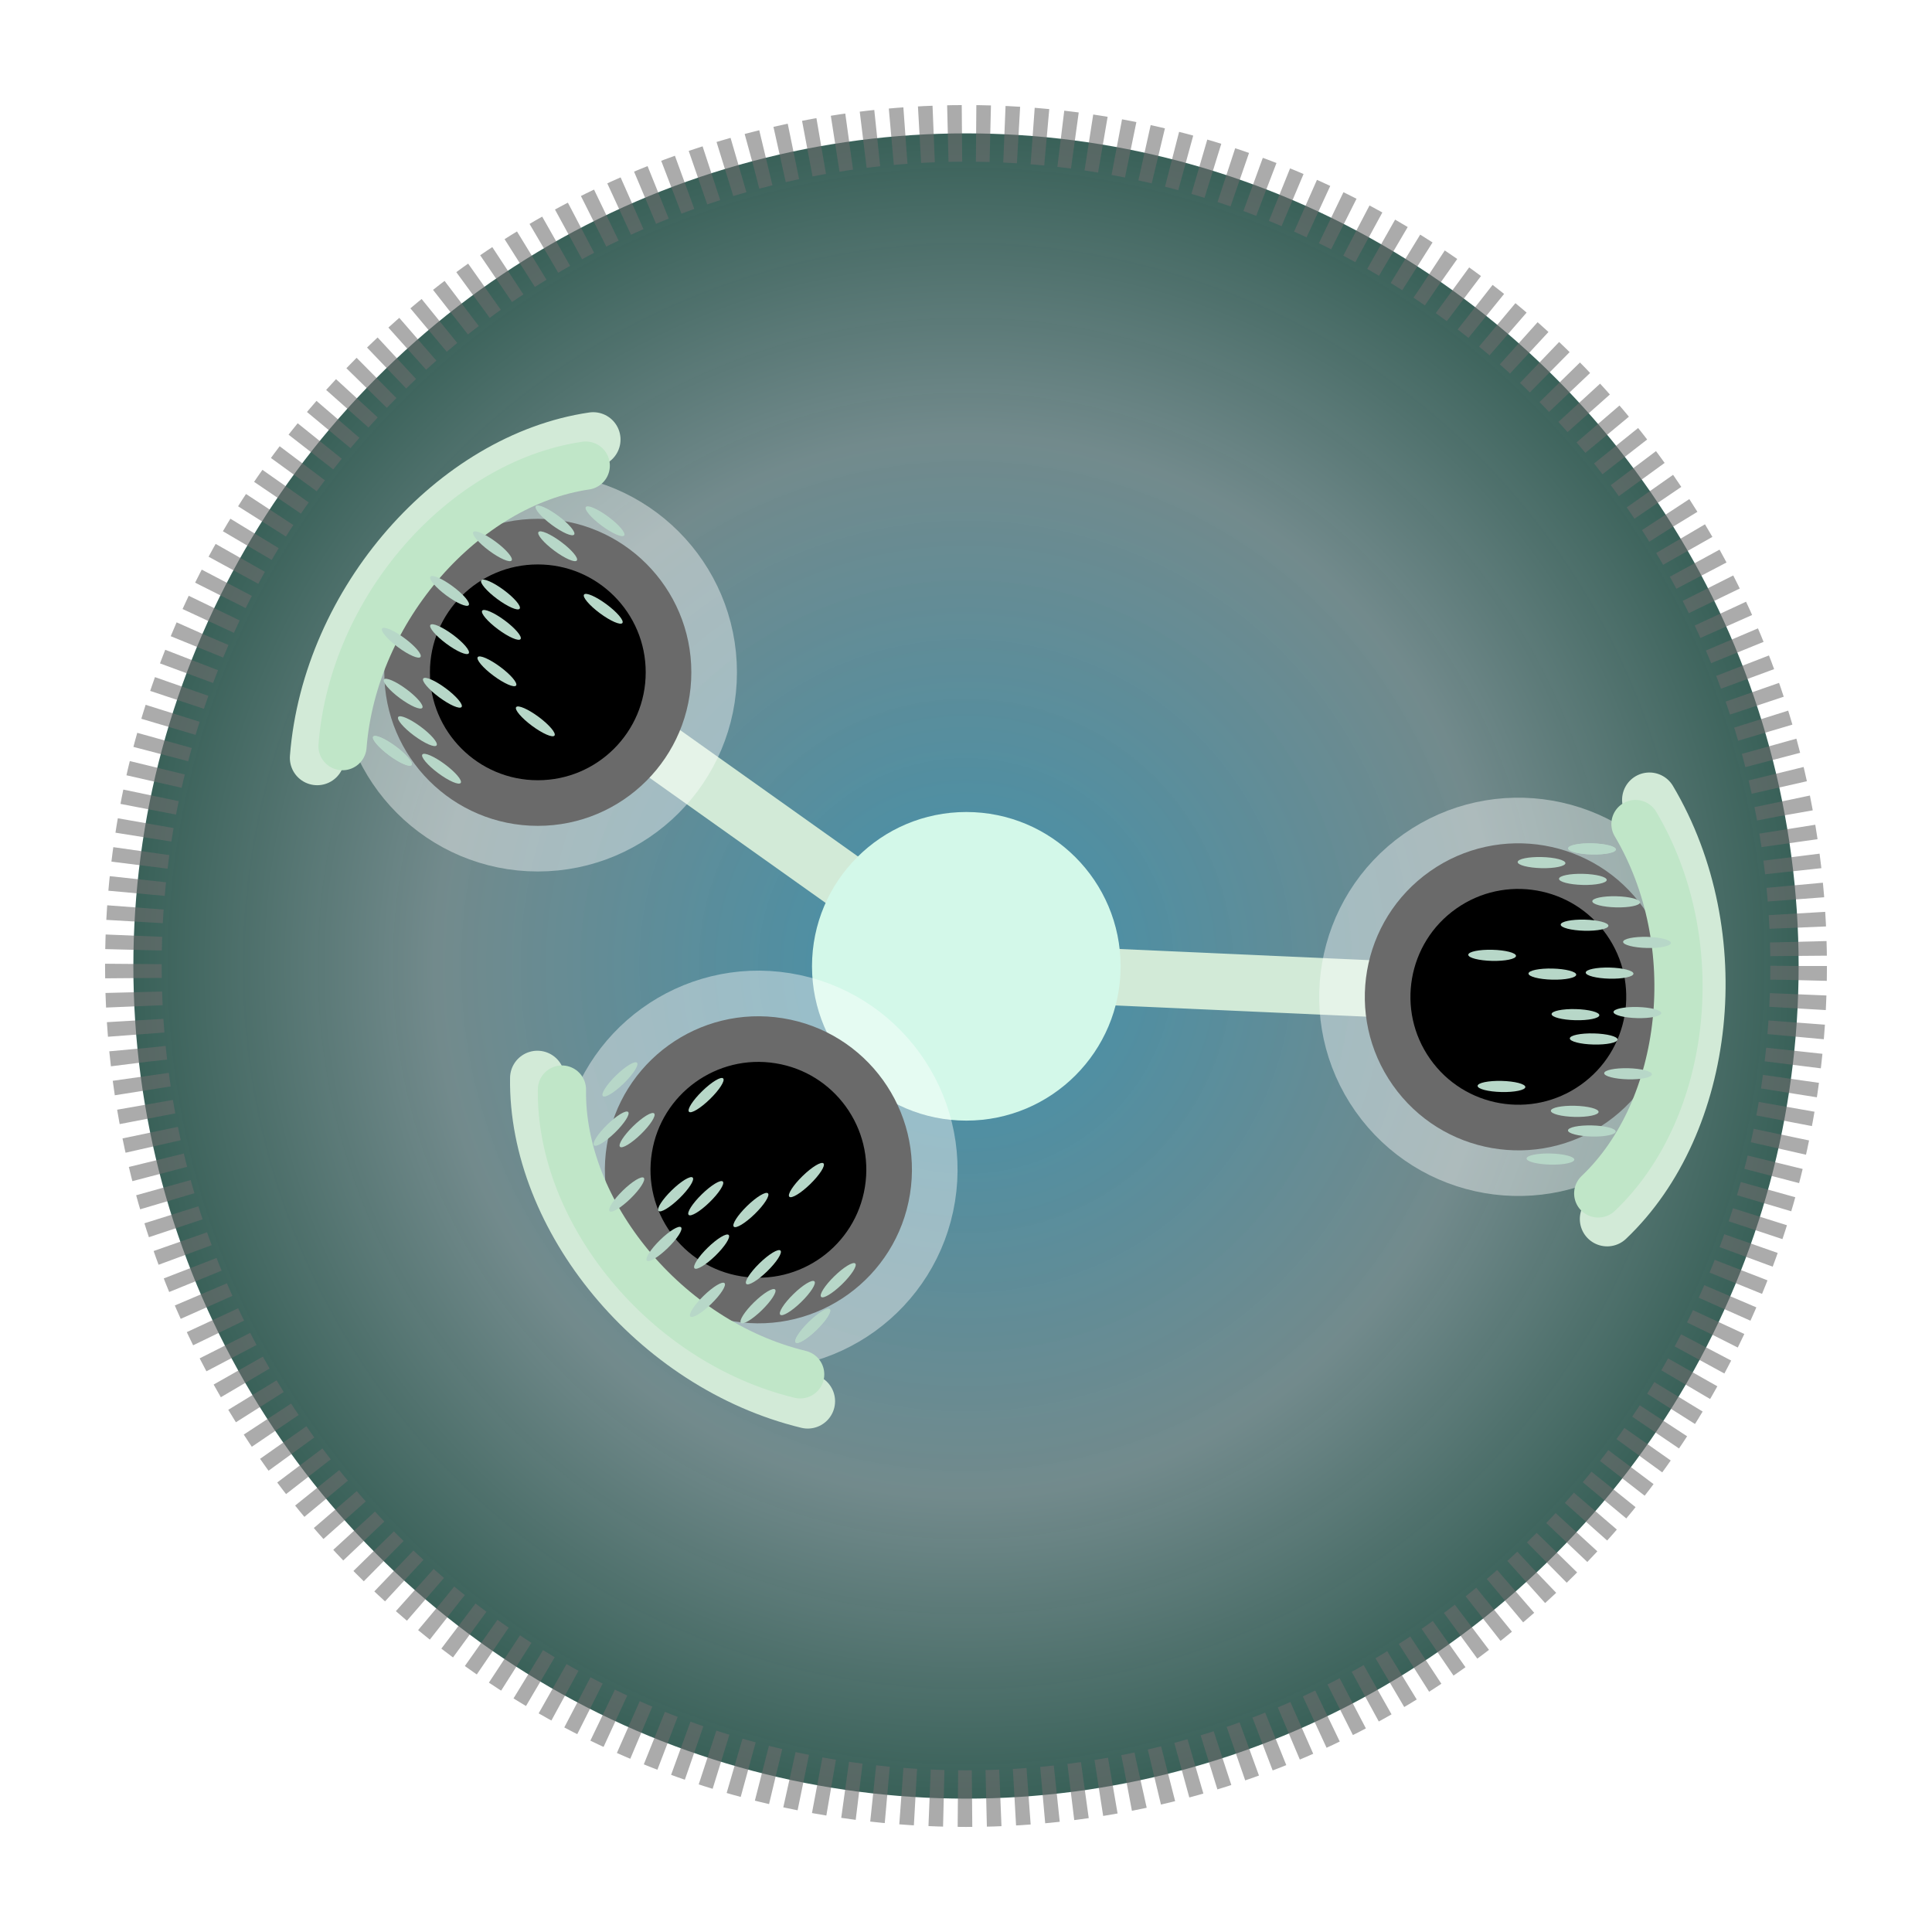 <?xml version="1.0" encoding="UTF-8" standalone="no"?>
<!-- Created with Inkscape (http://www.inkscape.org/) -->

<svg
   xmlns:dc="http://purl.org/dc/elements/1.1/"
   xmlns:cc="http://creativecommons.org/ns#"
   xmlns:rdf="http://www.w3.org/1999/02/22-rdf-syntax-ns#"
   xmlns:svg="http://www.w3.org/2000/svg"
   xmlns="http://www.w3.org/2000/svg"
   xmlns:xlink="http://www.w3.org/1999/xlink"
   xmlns:sodipodi="http://sodipodi.sourceforge.net/DTD/sodipodi-0.dtd"
   xmlns:inkscape="http://www.inkscape.org/namespaces/inkscape"
   width="273.067"
   height="273.067"
   id="svg2"
   version="1.1"
   inkscape:version="0.92.1 r15371"
   sodipodi:docname="actions.svg"
   inkscape:export-filename="/home/michael/workspace/perso/spacetac/out/assets/images/equipment/damageprotector.png"
   inkscape:export-xdpi="90"
   inkscape:export-ydpi="90"
   viewBox="0 0 256 256">
  <defs
     id="defs4">
    <linearGradient
       inkscape:collect="always"
       id="linearGradient4953">
      <stop
         style="stop-color:#4191ac;stop-opacity:1"
         offset="0"
         id="stop4949" />
      <stop
         id="stop4973"
         offset="0.634"
         style="stop-color:#6d8688;stop-opacity:0.965" />
      <stop
         style="stop-color:#2e584f;stop-opacity:0.949"
         offset="1"
         id="stop4951" />
    </linearGradient>
    <linearGradient
       inkscape:collect="always"
       id="linearGradient4958">
      <stop
         style="stop-color:#9ebace;stop-opacity:1;"
         offset="0"
         id="stop4954" />
      <stop
         style="stop-color:#2d3e4a;stop-opacity:1"
         offset="1"
         id="stop4956" />
    </linearGradient>
    <linearGradient
       inkscape:collect="always"
       id="linearGradient4679">
      <stop
         style="stop-color:#000000;stop-opacity:1"
         offset="0"
         id="stop4675" />
      <stop
         id="stop4683"
         offset="0.863"
         style="stop-color:#787878;stop-opacity:1" />
      <stop
         style="stop-color:#f0f0f0;stop-opacity:1"
         offset="1"
         id="stop4677" />
    </linearGradient>
    <linearGradient
       inkscape:collect="always"
       id="linearGradient4669">
      <stop
         style="stop-color:#fff000;stop-opacity:1;"
         offset="0"
         id="stop4665" />
      <stop
         style="stop-color:#989345;stop-opacity:1"
         offset="1"
         id="stop4667" />
    </linearGradient>
    <linearGradient
       inkscape:collect="always"
       id="linearGradient4661">
      <stop
         style="stop-color:#000000;stop-opacity:1"
         offset="0"
         id="stop4657" />
      <stop
         style="stop-color:#616161;stop-opacity:1"
         offset="1"
         id="stop4659" />
    </linearGradient>
    <linearGradient
       inkscape:collect="always"
       id="linearGradient4653">
      <stop
         style="stop-color:#fff7a1;stop-opacity:1"
         offset="0"
         id="stop4649" />
      <stop
         style="stop-color:#c37000;stop-opacity:1"
         offset="1"
         id="stop4651" />
    </linearGradient>
    <linearGradient
       inkscape:collect="always"
       id="linearGradient4808">
      <stop
         style="stop-color:#b1b1b1;stop-opacity:1;"
         offset="0"
         id="stop4804" />
      <stop
         style="stop-color:#b1b1b1;stop-opacity:0;"
         offset="1"
         id="stop4806" />
    </linearGradient>
    <linearGradient
       inkscape:collect="always"
       id="linearGradient4800">
      <stop
         style="stop-color:#4f4806;stop-opacity:1"
         offset="0"
         id="stop4796" />
      <stop
         style="stop-color:#b4ac3b;stop-opacity:1"
         offset="1"
         id="stop4798" />
    </linearGradient>
    <linearGradient
       inkscape:collect="always"
       id="linearGradient4790">
      <stop
         style="stop-color:#c1c1ec;stop-opacity:1"
         offset="0"
         id="stop4786" />
      <stop
         id="stop4794"
         offset="0.494"
         style="stop-color:#8b8ba5;stop-opacity:1" />
      <stop
         style="stop-color:#444449;stop-opacity:1"
         offset="1"
         id="stop4788" />
    </linearGradient>
    <inkscape:perspective
       sodipodi:type="inkscape:persp3d"
       inkscape:vp_x="-266.51782 : 269.19641 : 1"
       inkscape:vp_y="0 : 2718.1633 : 0"
       inkscape:vp_z="363.61606 : 287.94641 : 1"
       inkscape:persp3d-origin="-8.642431 : 187.84882 : 1"
       id="perspective4726" />
    <inkscape:perspective
       sodipodi:type="inkscape:persp3d"
       inkscape:vp_x="-266.51782 : 269.19641 : 1"
       inkscape:vp_y="0 : 2548.278 : 0"
       inkscape:vp_z="363.61606 : 287.94641 : 1"
       inkscape:persp3d-origin="36.156924 : 172.65542 : 1"
       id="perspective4680" />
    <linearGradient
       inkscape:collect="always"
       id="linearGradient10708">
      <stop
         style="stop-color:#ffffff;stop-opacity:1"
         offset="0"
         id="stop10710" />
      <stop
         id="stop10716"
         offset="0.419"
         style="stop-color:#e6cece;stop-opacity:0.923" />
      <stop
         style="stop-color:#d3aaaa;stop-opacity:0.713"
         offset="0.634"
         id="stop10718" />
      <stop
         style="stop-color:#b56f6f;stop-opacity:0"
         offset="1"
         id="stop10712" />
    </linearGradient>
    <linearGradient
       inkscape:collect="always"
       id="linearGradient10700">
      <stop
         style="stop-color:#9a9a9a;stop-opacity:0"
         offset="0"
         id="stop10702" />
      <stop
         id="stop10828"
         offset="0.627"
         style="stop-color:#d9d9d9;stop-opacity:0.134" />
      <stop
         style="stop-color:#ffffff;stop-opacity:0.543"
         offset="1"
         id="stop10704" />
    </linearGradient>
    <pattern
       inkscape:collect="always"
       xlink:href="#pattern10688"
       id="pattern10694"
       patternTransform="matrix(7.079,0,0,7.294,-231.848,-27.961)" />
    <pattern
       inkscape:collect="always"
       xlink:href="#Strips1_1white"
       id="pattern10688"
       patternTransform="matrix(10,0,0,10,2,0)" />
    <pattern
       inkscape:isstock="true"
       inkscape:stockid="Stripes 1:1 white"
       id="Strips1_1white"
       patternTransform="translate(0,0) scale(10,10)"
       height="1"
       width="2"
       patternUnits="userSpaceOnUse"
       inkscape:collect="always">
      <rect
         id="rect8251"
         height="2"
         width="1"
         y="-0.5"
         x="0"
         style="fill:white;stroke:none" />
    </pattern>
    <linearGradient
       inkscape:collect="always"
       id="linearGradient10525">
      <stop
         style="stop-color:#ff0000;stop-opacity:0"
         offset="0"
         id="stop10527" />
      <stop
         style="stop-color:#f86222;stop-opacity:1"
         offset="1"
         id="stop10529" />
    </linearGradient>
    <linearGradient
       inkscape:collect="always"
       id="linearGradient10423">
      <stop
         style="stop-color:#887119;stop-opacity:1"
         offset="0"
         id="stop10425" />
      <stop
         id="stop10431"
         offset="0.428"
         style="stop-color:#83a02b;stop-opacity:0.569" />
      <stop
         style="stop-color:#489843;stop-opacity:0;"
         offset="1"
         id="stop10427" />
    </linearGradient>
    <linearGradient
       inkscape:collect="always"
       id="linearGradient5844">
      <stop
         style="stop-color:#bcbcbc;stop-opacity:1;"
         offset="0"
         id="stop5846" />
      <stop
         id="stop6528"
         offset="0.262"
         style="stop-color:#d4d4d4;stop-opacity:1" />
      <stop
         style="stop-color:#595959;stop-opacity:1;"
         offset="0.675"
         id="stop6530" />
      <stop
         style="stop-color:#2a2a2a;stop-opacity:1"
         offset="1"
         id="stop5848" />
    </linearGradient>
    <linearGradient
       inkscape:collect="always"
       id="linearGradient5468">
      <stop
         style="stop-color:#fbe854;stop-opacity:1"
         offset="0"
         id="stop5470" />
      <stop
         id="stop5472"
         offset="0.117"
         style="stop-color:#b98850;stop-opacity:1" />
      <stop
         style="stop-color:#6d6d6d;stop-opacity:0;"
         offset="1"
         id="stop5474" />
    </linearGradient>
    <clipPath
       clipPathUnits="userSpaceOnUse"
       id="clipPath3925">
      <path
         style="fill:#40686f;fill-opacity:0.375;stroke:#68a3ad;stroke-width:0.5;stroke-linecap:round;stroke-linejoin:miter;stroke-miterlimit:4;stroke-dasharray:none;stroke-dashoffset:0;stroke-opacity:1"
         d="m 343.374,232.575 v 280 h 280 v -280 z m 240.656,13.344 10.625,10.594 -106.094,106.062 105.5,105.5 -10.594,10.594 -105.5,-105.469 -98.406,98.406 -10.625,-10.594 98.438,-98.438 -99,-99 10.594,-10.594 99,99 z"
         id="path3927"
         inkscape:connector-curvature="0" />
    </clipPath>
    <linearGradient
       inkscape:collect="always"
       xlink:href="#linearGradient5844"
       id="linearGradient6538"
       x1="93.536"
       y1="107.166"
       x2="93.536"
       y2="148.708"
       gradientUnits="userSpaceOnUse"
       gradientTransform="matrix(1.448,0,0,1.448,-81.75,-57.297)" />
    <linearGradient
       inkscape:collect="always"
       xlink:href="#linearGradient10423"
       id="linearGradient10429"
       x1="87.631"
       y1="128"
       x2="239.406"
       y2="128"
       gradientUnits="userSpaceOnUse" />
    <filter
       inkscape:collect="always"
       style="color-interpolation-filters:sRGB"
       id="filter10513"
       x="-0.172"
       width="1.345"
       y="-0.503"
       height="2.006">
      <feGaussianBlur
         inkscape:collect="always"
         stdDeviation="10.903"
         id="feGaussianBlur10515" />
    </filter>
    <linearGradient
       inkscape:collect="always"
       xlink:href="#linearGradient10525"
       id="linearGradient10531"
       x1="48.487"
       y1="128.089"
       x2="64.65"
       y2="128.089"
       gradientUnits="userSpaceOnUse"
       gradientTransform="translate(2.02,-0.505)" />
    <filter
       inkscape:collect="always"
       style="color-interpolation-filters:sRGB"
       id="filter10557"
       x="-0.375"
       width="1.749"
       y="-0.099"
       height="1.199">
      <feGaussianBlur
         inkscape:collect="always"
         stdDeviation="2.523"
         id="feGaussianBlur10559" />
    </filter>
    <linearGradient
       inkscape:collect="always"
       xlink:href="#linearGradient5468"
       id="linearGradient10608"
       gradientUnits="userSpaceOnUse"
       gradientTransform="translate(-10)"
       x1="169.076"
       y1="113.247"
       x2="108.238"
       y2="113.184" />
    <linearGradient
       inkscape:collect="always"
       xlink:href="#linearGradient5844"
       id="linearGradient10610"
       gradientUnits="userSpaceOnUse"
       gradientTransform="matrix(1.448,0,0,1.448,-81.75,-57.297)"
       x1="37.206"
       y1="110.426"
       x2="37.206"
       y2="116.762" />
    <mask
       maskUnits="userSpaceOnUse"
       id="mask4579">
      <g
         id="g4581"
         transform="translate(-31.786,-23.929)">
        <circle
           r="53.033"
           cy="-141.638"
           cx="132.835"
           id="circle4583"
           style="opacity:1;fill:none;fill-opacity:1;fill-rule:evenodd;stroke:#ffffff;stroke-width:4.3;stroke-linecap:butt;stroke-linejoin:miter;stroke-miterlimit:4;stroke-dasharray:none;stroke-opacity:1" />
        <path
           sodipodi:nodetypes="cccccccc"
           inkscape:connector-curvature="0"
           id="path4585"
           d="m 112.857,-206.209 h 55.357 l -19.286,50.714 h 38.929 l -73.929,92.857 21.429,-69.286 H 98.929 Z"
           style="fill:#ffffff;fill-opacity:1;fill-rule:evenodd;stroke:#000000;stroke-width:3.6;stroke-linecap:butt;stroke-linejoin:miter;stroke-miterlimit:4;stroke-dasharray:none;stroke-opacity:1" />
      </g>
    </mask>
    <mask
       maskUnits="userSpaceOnUse"
       id="mask10690">
      <rect
         style="opacity:1;fill:url(#pattern10694);fill-opacity:1;fill-rule:evenodd;stroke:none;stroke-width:10.4;stroke-linecap:round;stroke-linejoin:round;stroke-miterlimit:4;stroke-dasharray:none;stroke-opacity:0"
         id="rect10692"
         width="163.834"
         height="168.812"
         x="-227.398"
         y="-205.735"
         transform="rotate(90)" />
    </mask>
    <filter
       inkscape:collect="always"
       style="color-interpolation-filters:sRGB"
       id="filter10824"
       x="-0.022"
       width="1.044"
       y="-0.491"
       height="1.982">
      <feGaussianBlur
         inkscape:collect="always"
         stdDeviation="2.332"
         id="feGaussianBlur10826" />
    </filter>
    <linearGradient
       inkscape:collect="always"
       xlink:href="#linearGradient10700"
       id="linearGradient10832"
       gradientUnits="userSpaceOnUse"
       gradientTransform="matrix(1.52,0,0,1.52,-139.537,-62.542)"
       x1="16.429"
       y1="128"
       x2="184.286"
       y2="128" />
    <radialGradient
       inkscape:collect="always"
       xlink:href="#linearGradient10708"
       id="radialGradient10836"
       gradientUnits="userSpaceOnUse"
       gradientTransform="matrix(1.94,0,0,1.94,-217.141,-116.339)"
       cx="184.643"
       cy="128"
       fx="184.643"
       fy="128"
       r="24.643" />
    <filter
       inkscape:collect="always"
       style="color-interpolation-filters:sRGB"
       id="filter4769"
       x="-0.044"
       width="1.089"
       y="-0.044"
       height="1.089">
      <feGaussianBlur
         inkscape:collect="always"
         stdDeviation="4.038"
         id="feGaussianBlur4771" />
    </filter>
    <linearGradient
       inkscape:collect="always"
       xlink:href="#linearGradient4790"
       id="linearGradient4792"
       x1="90.5"
       y1="123.411"
       x2="165.5"
       y2="123.411"
       gradientUnits="userSpaceOnUse" />
    <linearGradient
       inkscape:collect="always"
       xlink:href="#linearGradient4800"
       id="linearGradient4802"
       x1="59.563"
       y1="131.279"
       x2="117.085"
       y2="131.279"
       gradientUnits="userSpaceOnUse" />
    <linearGradient
       inkscape:collect="always"
       xlink:href="#linearGradient4808"
       id="linearGradient4810"
       x1="134.696"
       y1="27.92"
       x2="134.696"
       y2="34.198"
       gradientUnits="userSpaceOnUse" />
    <filter
       inkscape:collect="always"
       style="color-interpolation-filters:sRGB"
       id="filter5032"
       x="-0.053"
       width="1.106"
       y="-0.68"
       height="2.36">
      <feGaussianBlur
         inkscape:collect="always"
         stdDeviation="4.646"
         id="feGaussianBlur5034" />
    </filter>
    <filter
       inkscape:collect="always"
       style="color-interpolation-filters:sRGB"
       id="filter4787"
       x="-0.031"
       width="1.062"
       y="-0.031"
       height="1.062">
      <feGaussianBlur
         inkscape:collect="always"
         stdDeviation="2.41"
         id="feGaussianBlur4789" />
    </filter>
    <filter
       inkscape:collect="always"
       style="color-interpolation-filters:sRGB"
       id="filter4729"
       x="-0.049"
       width="1.097"
       y="-0.109"
       height="1.218">
      <feGaussianBlur
         inkscape:collect="always"
         stdDeviation="2.399"
         id="feGaussianBlur4731" />
    </filter>
    <radialGradient
       inkscape:collect="always"
       xlink:href="#linearGradient4679"
       id="radialGradient4755"
       gradientUnits="userSpaceOnUse"
       gradientTransform="matrix(0.298,0,0,0.298,89.834,89.834)"
       cx="128"
       cy="128"
       fx="128"
       fy="128"
       r="125.259" />
    <radialGradient
       inkscape:collect="always"
       xlink:href="#linearGradient4669"
       id="radialGradient4757"
       gradientUnits="userSpaceOnUse"
       gradientTransform="matrix(0.284,0,0,0.284,91.696,91.696)"
       cx="128"
       cy="128"
       fx="128"
       fy="128"
       r="101.152" />
    <radialGradient
       inkscape:collect="always"
       xlink:href="#linearGradient4661"
       id="radialGradient4759"
       gradientUnits="userSpaceOnUse"
       gradientTransform="matrix(0.284,0,0,0.284,91.696,91.696)"
       cx="128"
       cy="128"
       fx="128"
       fy="128"
       r="42.321" />
    <radialGradient
       inkscape:collect="always"
       xlink:href="#linearGradient4653"
       id="radialGradient4761"
       gradientUnits="userSpaceOnUse"
       gradientTransform="matrix(0.284,0,0,0.284,91.696,91.696)"
       cx="128"
       cy="128"
       fx="128"
       fy="128"
       r="28.161" />
    <filter
       inkscape:collect="always"
       style="color-interpolation-filters:sRGB"
       id="filter4769-3"
       x="-0.044"
       width="1.089"
       y="-0.044"
       height="1.089">
      <feGaussianBlur
         inkscape:collect="always"
         stdDeviation="4.038"
         id="feGaussianBlur4771-6" />
    </filter>
    <filter
       inkscape:collect="always"
       style="color-interpolation-filters:sRGB"
       id="filter4950"
       x="-0.11"
       width="1.219"
       y="-0.372"
       height="1.744">
      <feGaussianBlur
         inkscape:collect="always"
         stdDeviation="11.884"
         id="feGaussianBlur4952" />
    </filter>
    <linearGradient
       inkscape:collect="always"
       xlink:href="#linearGradient4958"
       id="linearGradient4974"
       gradientUnits="userSpaceOnUse"
       x1="20.205"
       y1="108.475"
       x2="279.886"
       y2="110.073" />
    <radialGradient
       inkscape:collect="always"
       xlink:href="#linearGradient4953"
       id="radialGradient4955"
       cx="128"
       cy="128"
       fx="128"
       fy="128"
       r="110.796"
       gradientUnits="userSpaceOnUse" />
    <filter
       inkscape:collect="always"
       style="color-interpolation-filters:sRGB"
       id="filter5465"
       x="-0.217"
       width="1.434"
       y="-0.217"
       height="1.434">
      <feGaussianBlur
         inkscape:collect="always"
         stdDeviation="1.63"
         id="feGaussianBlur5467" />
    </filter>
    <filter
       inkscape:collect="always"
       style="color-interpolation-filters:sRGB"
       id="filter5535"
       x="-0.445"
       width="1.89"
       y="-0.445"
       height="1.89">
      <feGaussianBlur
         inkscape:collect="always"
         stdDeviation="0.527"
         id="feGaussianBlur5537" />
    </filter>
  </defs>
  <sodipodi:namedview
     id="base"
     pagecolor="#232323"
     bordercolor="#666666"
     borderopacity="1.0"
     inkscape:pageopacity="0"
     inkscape:pageshadow="2"
     inkscape:zoom="2.8"
     inkscape:cx="138.46109"
     inkscape:cy="124.35486"
     inkscape:document-units="px"
     inkscape:current-layer="layer11"
     showgrid="false"
     inkscape:window-width="1920"
     inkscape:window-height="1030"
     inkscape:window-x="0"
     inkscape:window-y="25"
     inkscape:window-maximized="1"
     inkscape:snap-global="false"
     inkscape:snap-bbox="false"
     inkscape:snap-nodes="true"
     inkscape:snap-bbox-midpoints="false"
     units="px"
     inkscape:snap-object-midpoints="true"
     showguides="false">
    <inkscape:grid
       type="xygrid"
       id="grid3004"
       originx="0"
       originy="0"
       spacingx="1"
       spacingy="1" />
  </sodipodi:namedview>
  <g
     inkscape:label="endturn"
     inkscape:groupmode="layer"
     id="layer1"
     transform="translate(0,-796.362)"
     style="display:none">
    <g
       id="g4487">
      <path
         sodipodi:nodetypes="cccc"
         inkscape:connector-curvature="0"
         id="path3935"
         d="M 21.185,881.636 94.43,1009.814 V 930.466 Z"
         style="fill:#39c731;fill-opacity:1;stroke:none;stroke-width:1px;stroke-linecap:butt;stroke-linejoin:miter;stroke-opacity:1" />
      <path
         sodipodi:nodetypes="cccc"
         inkscape:connector-curvature="0"
         id="path3937"
         d="M 94.073,1009.814 V 930.466 L 234.458,838.91 Z"
         style="fill:#489843;fill-opacity:1;stroke:none;stroke-width:1px;stroke-linecap:butt;stroke-linejoin:miter;stroke-opacity:1" />
    </g>
  </g>
  <g
     inkscape:groupmode="layer"
     id="layer2"
     inkscape:label="move"
     style="display:none">
    <path
       style="fill:#ffcc00;fill-opacity:1;stroke:none"
       d="M 12.432,128.126 H 117.42 L 69.925,68.133 74.925,110.628 H 12.432 Z"
       id="path3006"
       inkscape:connector-curvature="0"
       sodipodi:nodetypes="cccccc" />
    <path
       style="fill:#d4aa00;fill-opacity:1;stroke:none"
       d="M 12.432,127.874 H 117.42 L 69.925,187.867 74.925,145.372 H 12.432 Z"
       id="path3006-7"
       inkscape:connector-curvature="0"
       sodipodi:nodetypes="cccccc" />
    <circle
       style="fill:none;stroke:#ffdd55;stroke-width:31.4;stroke-miterlimit:4;stroke-dasharray:none;stroke-opacity:1"
       id="path3794"
       transform="matrix(0.5,0,0,0.5,-59.247,-53.16)"
       clip-path="url(#clipPath3925)"
       inkscape:export-filename="/home/michael/workspace/spacetac/graphics/ui/temp.png"
       inkscape:export-xdpi="90"
       inkscape:export-ydpi="90"
       cx="480"
       cy="362.362"
       r="110" />
  </g>
  <g
     inkscape:groupmode="layer"
     id="layer3"
     inkscape:label="GatlingGun"
     style="display:none">
    <g
       id="g10561"
       transform="matrix(0.721,-0.721,0.721,0.721,-79.282,151.468)">
      <rect
         transform="matrix(1.448,0,0,1.448,-81.75,-57.297)"
         ry="5.5"
         y="101.989"
         x="87.631"
         height="52.023"
         width="151.775"
         id="rect10421"
         style="opacity:0.611;fill:url(#linearGradient10429);fill-opacity:1;fill-rule:evenodd;stroke:none;stroke-width:10.4;stroke-linecap:round;stroke-linejoin:round;stroke-miterlimit:4;stroke-dasharray:none;stroke-opacity:0;filter:url(#filter10513)" />
      <use
         height="100%"
         width="100%"
         transform="translate(178.295)"
         id="use6554"
         xlink:href="#g4509"
         y="0"
         x="0" />
      <g
         transform="matrix(3.124,0,0,1.448,-336.214,-57.245)"
         id="g4509">
        <path
           inkscape:connector-curvature="0"
           id="rect4507"
           d="m 98.214,111.357 h 61.071 v 4.286 H 98.214 Z"
           style="opacity:1;fill:url(#linearGradient10608);fill-opacity:1;fill-rule:evenodd;stroke:none;stroke-width:10.4;stroke-linecap:round;stroke-linejoin:round;stroke-miterlimit:4;stroke-dasharray:none;stroke-opacity:0" />
      </g>
      <rect
         y="102.408"
         x="-108.118"
         height="9.306"
         width="172.682"
         id="rect4497"
         style="opacity:1;fill:url(#linearGradient10610);fill-opacity:1;fill-rule:evenodd;stroke:none;stroke-width:3.6;stroke-linecap:butt;stroke-linejoin:miter;stroke-miterlimit:4;stroke-dasharray:none;stroke-opacity:1" />
      <use
         height="100%"
         width="100%"
         transform="translate(222.869,13.959)"
         id="use6556"
         xlink:href="#g4509"
         y="0"
         x="0" />
      <use
         height="100%"
         width="100%"
         transform="translate(44.574,13.959)"
         id="use4512"
         xlink:href="#g4509"
         y="0"
         x="0" />
      <use
         height="100%"
         width="100%"
         transform="translate(4.5218589e-7,13.959)"
         id="use4499"
         xlink:href="#rect4497"
         y="0"
         x="0" />
      <use
         height="100%"
         width="100%"
         transform="translate(267.442,27.919)"
         id="use6562"
         xlink:href="#g4509"
         y="0"
         x="0" />
      <use
         height="100%"
         width="100%"
         transform="translate(89.147,27.919)"
         id="use4514"
         xlink:href="#g4509"
         y="0"
         x="0" />
      <use
         height="100%"
         width="100%"
         transform="translate(4.5218589e-7,27.919)"
         id="use4501"
         xlink:href="#rect4497"
         y="0"
         x="0" />
      <use
         height="100%"
         width="100%"
         transform="translate(133.721,41.826)"
         id="use4518"
         xlink:href="#g4509"
         y="0"
         x="0" />
      <use
         height="100%"
         width="100%"
         transform="translate(-44.574,41.826)"
         id="use4516"
         xlink:href="#g4509"
         y="0"
         x="0" />
      <use
         height="100%"
         width="100%"
         transform="translate(4.5218589e-7,41.878)"
         id="use4503"
         xlink:href="#rect4497"
         y="0"
         x="0" />
      <rect
         y="97.755"
         x="48.537"
         height="60.49"
         width="9.306"
         id="rect4505"
         style="opacity:1;fill:url(#linearGradient6538);fill-opacity:1;fill-rule:evenodd;stroke:none;stroke-width:3.6;stroke-linecap:butt;stroke-linejoin:miter;stroke-miterlimit:4;stroke-dasharray:none;stroke-opacity:1" />
      <use
         height="100%"
         width="100%"
         transform="translate(312.016,41.826)"
         id="use6572"
         xlink:href="#g4509"
         y="0"
         x="0" />
      <rect
         y="97.154"
         x="50.508"
         height="60.862"
         width="16.162"
         id="rect10523"
         style="opacity:0.406;fill:url(#linearGradient10531);fill-opacity:1;fill-rule:evenodd;stroke:none;stroke-width:10.4;stroke-linecap:round;stroke-linejoin:round;stroke-miterlimit:4;stroke-dasharray:none;stroke-opacity:0;filter:url(#filter10557)" />
    </g>
  </g>
  <g
     inkscape:groupmode="layer"
     id="layer4"
     inkscape:label="EnergyDepleter"
     style="display:none">
    <g
       id="g4573"
       transform="matrix(1.371,0,0,1.413,-38.333,329.504)"
       mask="url(#mask10690)">
      <rect
         mask="url(#mask4579)"
         y="-232.652"
         x="44.286"
         height="147.514"
         width="116.591"
         id="rect4552"
         style="opacity:1;fill:#ffdd4b;fill-opacity:1;fill-rule:evenodd;stroke:none;stroke-width:3.6;stroke-linecap:butt;stroke-linejoin:miter;stroke-miterlimit:4;stroke-dasharray:none;stroke-opacity:1"
         transform="translate(18.748,16.246)" />
    </g>
  </g>
  <g
     inkscape:groupmode="layer"
     id="layer5"
     inkscape:label="SubMunitionMissile"
     style="display:none">
    <rect
       style="opacity:1;fill:url(#linearGradient10832);fill-opacity:1;fill-rule:evenodd;stroke:none;stroke-width:10.4;stroke-linecap:round;stroke-linejoin:round;stroke-miterlimit:4;stroke-dasharray:none;stroke-opacity:0;filter:url(#filter10824)"
       id="rect10698"
       width="255.165"
       height="11.401"
       x="-114.564"
       y="126.335" />
    <use
       x="0"
       y="0"
       xlink:href="#rect10698"
       id="use10720"
       transform="matrix(0.313,-0.114,0.114,0.313,163.203,77.601)"
       width="100%"
       height="100%" />
    <use
       x="0"
       y="0"
       xlink:href="#use10720"
       id="use10722"
       transform="rotate(-72,141.443,131.72)"
       width="100%"
       height="100%" />
    <use
       x="0"
       y="0"
       xlink:href="#use10720"
       id="use10724"
       transform="rotate(-144,143.821,131.488)"
       width="100%"
       height="100%" />
    <use
       x="0"
       y="0"
       xlink:href="#use10720"
       id="use10726"
       transform="rotate(72,142.619,129.203)"
       width="100%"
       height="100%" />
    <use
       x="0"
       y="0"
       xlink:href="#use10720"
       id="use10728"
       transform="rotate(144,143.756,130.448)"
       width="100%"
       height="100%" />
    <use
       x="0"
       y="0"
       xlink:href="#path10696"
       id="use10730"
       transform="matrix(0.559,0,0,0.559,59.893,-29.729)"
       width="100%"
       height="100%" />
    <use
       x="0"
       y="0"
       xlink:href="#use10730"
       id="use10738"
       transform="translate(82.153,59.119)"
       width="100%"
       height="100%" />
    <circle
       style="opacity:1;fill:url(#radialGradient10836);fill-opacity:1;fill-rule:evenodd;stroke:none;stroke-width:10.4;stroke-linecap:round;stroke-linejoin:round;stroke-miterlimit:4;stroke-dasharray:none;stroke-opacity:0"
       id="path10696"
       cx="141.144"
       cy="132.035"
       r="47.818" />
    <use
       x="0"
       y="0"
       xlink:href="#use10730"
       id="use10742"
       transform="translate(-42.612,154.324)"
       width="100%"
       height="100%" />
    <use
       x="0"
       y="0"
       xlink:href="#use10730"
       id="use10740"
       transform="translate(56.048,153.173)"
       width="100%"
       height="100%" />
    <use
       x="0"
       y="0"
       xlink:href="#use10730"
       id="use10746"
       transform="translate(-74.475,64.11)"
       width="100%"
       height="100%" />
  </g>
  <g
     inkscape:groupmode="layer"
     id="layer6"
     inkscape:label="IronHull"
     style="display:none">
    <g
       sodipodi:type="inkscape:box3d"
       inkscape:perspectiveID="#perspective4726"
       inkscape:corner0="-0.23833959 : 0.013874188 : 0 : 1"
       inkscape:corner7="-0.2815459 : -0.027719916 : 0.19780612 : 1"
       id="g4744"
       style="opacity:1;fill:#ffffff;fill-opacity:1;fill-rule:evenodd;stroke:none;stroke-width:1.003;stroke-linecap:round;stroke-linejoin:miter;stroke-miterlimit:4;stroke-dasharray:2.006, 1.003;stroke-dashoffset:0;stroke-opacity:1;paint-order:normal">
      <path
         sodipodi:type="inkscape:box3dside"
         inkscape:box3dsidetype="6"
         d="M 72.052,44.093 V 192.532 L 132.162,146.253 V 28.417 Z"
         points="72.052,192.532 132.162,146.253 132.162,28.417 72.052,44.093 "
         id="path4732"
         style="fill:#353564;fill-rule:evenodd;stroke:none;stroke-width:1.003;stroke-linecap:butt;stroke-linejoin:round;stroke-miterlimit:4;stroke-dasharray:2.006, 1.003;stroke-dashoffset:0;stroke-opacity:1" />
      <path
         sodipodi:type="inkscape:box3dside"
         inkscape:box3dsidetype="13"
         d="M 72.052,192.532 92.413,204.904 150.962,153.771 132.162,146.253 Z"
         points="92.413,204.904 150.962,153.771 132.162,146.253 72.052,192.532 "
         id="path4734"
         style="fill:#afafde;fill-rule:evenodd;stroke:none;stroke-width:1.003;stroke-linecap:butt;stroke-linejoin:round;stroke-miterlimit:4;stroke-dasharray:2.006, 1.003;stroke-dashoffset:0;stroke-opacity:1" />
      <path
         sodipodi:type="inkscape:box3dside"
         inkscape:box3dsidetype="11"
         d="m 132.162,28.417 18.8,1.962 V 153.771 l -18.8,-7.519 z"
         points="150.962,30.379 150.962,153.771 132.162,146.253 132.162,28.417 "
         id="path4736"
         style="fill:#e9e9ff;fill-rule:evenodd;stroke:none;stroke-width:1.003;stroke-linecap:butt;stroke-linejoin:round;stroke-miterlimit:4;stroke-dasharray:2.006, 1.003;stroke-dashoffset:0;stroke-opacity:1" />
      <path
         sodipodi:type="inkscape:box3dside"
         inkscape:box3dsidetype="5"
         d="m 72.052,44.093 20.361,3.445 58.548,-17.16 -18.8,-1.962 z"
         points="92.413,47.539 150.962,30.379 132.162,28.417 72.052,44.093 "
         id="path4738"
         style="fill:#e8e8e8;fill-opacity:1;fill-rule:evenodd;stroke:none;stroke-width:1.003;stroke-linecap:butt;stroke-linejoin:round;stroke-miterlimit:4;stroke-dasharray:2.006, 1.003;stroke-dashoffset:0;stroke-opacity:1" />
      <path
         sodipodi:type="inkscape:box3dside"
         inkscape:box3dsidetype="14"
         d="M 92.413,47.539 V 204.904 L 150.962,153.771 V 30.379 Z"
         points="92.413,204.904 150.962,153.771 150.962,30.379 92.413,47.539 "
         id="path4740"
         style="fill:#bfbfbf;fill-opacity:1;fill-rule:evenodd;stroke:none;stroke-width:1.003;stroke-linecap:butt;stroke-linejoin:round;stroke-miterlimit:4;stroke-dasharray:2.006, 1.003;stroke-dashoffset:0;stroke-opacity:1" />
      <path
         sodipodi:type="inkscape:box3dside"
         inkscape:box3dsidetype="3"
         d="m 72.052,44.093 20.361,3.445 V 204.904 L 72.052,192.532 Z"
         points="92.413,47.539 92.413,204.904 72.052,192.532 72.052,44.093 "
         id="path4742"
         style="fill:#757586;fill-opacity:1;fill-rule:evenodd;stroke:none;stroke-width:1.003;stroke-linecap:butt;stroke-linejoin:round;stroke-miterlimit:4;stroke-dasharray:2.006, 1.003;stroke-dashoffset:0;stroke-opacity:1" />
    </g>
    <g
       style="opacity:1;fill:#ffffff;fill-opacity:1;fill-rule:evenodd;stroke:none;stroke-width:1.002;stroke-linecap:round;stroke-linejoin:miter;stroke-miterlimit:4;stroke-dasharray:none;stroke-opacity:1;paint-order:normal"
       id="g4724"
       inkscape:corner7="-0.33811455 : -0.027719916 : 0.19780612 : 1"
       inkscape:corner0="-0.2815459 : 0.013874188 : 0 : 1"
       inkscape:perspectiveID="#perspective4726"
       sodipodi:type="inkscape:box3d">
      <path
         style="fill:#353564;fill-rule:evenodd;stroke:none;stroke-width:2.548px;stroke-linecap:butt;stroke-linejoin:round;stroke-opacity:1"
         id="path4712"
         points="92.413,204.904 150.962,153.771 150.962,30.379 92.413,47.539 "
         d="M 92.413,47.539 V 204.904 L 150.962,153.771 V 30.379 Z"
         inkscape:box3dsidetype="6"
         sodipodi:type="inkscape:box3dside" />
      <path
         style="fill:#afafde;fill-rule:evenodd;stroke:none;stroke-width:2.548px;stroke-linecap:butt;stroke-linejoin:round;stroke-opacity:1"
         id="path4714"
         points="123.089,223.544 178.432,164.758 150.962,153.771 92.413,204.904 "
         d="m 92.413,204.904 30.676,18.64 55.343,-58.786 -27.471,-10.987 z"
         inkscape:box3dsidetype="13"
         sodipodi:type="inkscape:box3dside" />
      <path
         style="fill:#e9e9ff;fill-rule:evenodd;stroke:none;stroke-width:2.548px;stroke-linecap:butt;stroke-linejoin:round;stroke-opacity:1"
         id="path4716"
         points="178.432,33.246 178.432,164.758 150.962,153.771 150.962,30.379 "
         d="m 150.962,30.379 27.471,2.867 V 164.758 l -27.471,-10.987 z"
         inkscape:box3dsidetype="11"
         sodipodi:type="inkscape:box3dside" />
      <path
         style="fill:#b9b9b9;fill-opacity:1;fill-rule:evenodd;stroke:none;stroke-width:2.548px;stroke-linecap:butt;stroke-linejoin:round;stroke-opacity:1"
         id="path4718"
         points="123.089,52.729 178.432,33.246 150.962,30.379 92.413,47.539 "
         d="m 92.413,47.539 30.676,5.191 55.343,-19.483 -27.471,-2.867 z"
         inkscape:box3dsidetype="5"
         sodipodi:type="inkscape:box3dside" />
      <path
         style="fill:#bfbfbf;fill-opacity:1;fill-rule:evenodd;stroke:none;stroke-width:2.548px;stroke-linecap:butt;stroke-linejoin:round;stroke-opacity:1"
         id="path4720"
         points="123.089,223.544 178.432,164.758 178.432,33.246 123.089,52.729 "
         d="m 123.089,52.729 v 170.814 l 55.343,-58.786 V 33.246 Z"
         inkscape:box3dsidetype="14"
         sodipodi:type="inkscape:box3dside" />
      <path
         style="fill:#454545;fill-opacity:1;fill-rule:evenodd;stroke:none;stroke-width:2.548px;stroke-linecap:butt;stroke-linejoin:round;stroke-opacity:1"
         id="path4722"
         points="123.089,52.729 123.089,223.544 92.413,204.904 92.413,47.539 "
         d="m 92.413,47.539 30.676,5.191 v 170.814 L 92.413,204.904 Z"
         inkscape:box3dsidetype="3"
         sodipodi:type="inkscape:box3dside" />
    </g>
    <g
       sodipodi:type="inkscape:box3d"
       inkscape:perspectiveID="#perspective4680"
       inkscape:corner0="-0.22312862 : 0.01778659 : 0 : 1"
       inkscape:corner7="-0.26461407 : -0.034288112 : 0.23216995 : 1"
       id="g4682"
       style="opacity:1;fill:#ffffff;fill-opacity:1;fill-rule:evenodd;stroke:none;stroke-width:1.003;stroke-linecap:round;stroke-linejoin:miter;stroke-miterlimit:4;stroke-dasharray:2.006, 1.003;stroke-dashoffset:0;stroke-opacity:1;paint-order:normal">
      <path
         sodipodi:type="inkscape:box3dside"
         inkscape:box3dsidetype="6"
         d="M 123.089,52.729 V 223.544 l 55.343,-58.786 V 33.246 Z"
         points="123.089,223.544 178.432,164.758 178.432,33.246 123.089,52.729 "
         id="path4684"
         style="fill:#353564;fill-rule:evenodd;stroke:none;stroke-width:1.003;stroke-linecap:butt;stroke-linejoin:round;stroke-miterlimit:4;stroke-dasharray:2.006, 1.003;stroke-dashoffset:0;stroke-opacity:1" />
      <path
         sodipodi:type="inkscape:box3dside"
         inkscape:box3dsidetype="13"
         d="m 123.089,223.544 21.979,13.355 52.442,-64.511 -19.078,-7.63 z"
         points="145.068,236.899 197.51,172.388 178.432,164.758 123.089,223.544 "
         id="path4692"
         style="fill:#afafde;fill-rule:evenodd;stroke:none;stroke-width:1.003;stroke-linecap:butt;stroke-linejoin:round;stroke-miterlimit:4;stroke-dasharray:2.006, 1.003;stroke-dashoffset:0;stroke-opacity:1" />
      <path
         sodipodi:type="inkscape:box3dside"
         inkscape:box3dsidetype="11"
         d="m 178.432,33.246 19.078,1.991 V 172.388 l -19.078,-7.63 z"
         points="197.51,35.238 197.51,172.388 178.432,164.758 178.432,33.246 "
         id="path4694"
         style="fill:#e9e9ff;fill-rule:evenodd;stroke:none;stroke-width:1.003;stroke-linecap:butt;stroke-linejoin:round;stroke-miterlimit:4;stroke-dasharray:2.006, 1.003;stroke-dashoffset:0;stroke-opacity:1" />
      <path
         sodipodi:type="inkscape:box3dside"
         inkscape:box3dsidetype="5"
         d="m 123.089,52.729 21.979,3.719 52.442,-21.211 -19.078,-1.991 z"
         points="145.068,56.448 197.51,35.238 178.432,33.246 123.089,52.729 "
         id="path4686"
         style="fill:#e8e8e8;fill-opacity:1;fill-rule:evenodd;stroke:none;stroke-width:1.003;stroke-linecap:butt;stroke-linejoin:round;stroke-miterlimit:4;stroke-dasharray:2.006, 1.003;stroke-dashoffset:0;stroke-opacity:1" />
      <path
         sodipodi:type="inkscape:box3dside"
         inkscape:box3dsidetype="14"
         d="M 145.068,56.448 V 236.899 l 52.442,-64.511 V 35.238 Z"
         points="145.068,236.899 197.51,172.388 197.51,35.238 145.068,56.448 "
         id="path4690"
         style="fill:#bfbfbf;fill-opacity:1;fill-rule:evenodd;stroke:none;stroke-width:1.003;stroke-linecap:butt;stroke-linejoin:round;stroke-miterlimit:4;stroke-dasharray:2.006, 1.003;stroke-dashoffset:0;stroke-opacity:1" />
      <path
         sodipodi:type="inkscape:box3dside"
         inkscape:box3dsidetype="3"
         d="m 123.089,52.729 21.979,3.719 V 236.899 l -21.979,-13.355 z"
         points="145.068,56.448 145.068,236.899 123.089,223.544 123.089,52.729 "
         id="path4688"
         style="fill:#757586;fill-opacity:1;fill-rule:evenodd;stroke:none;stroke-width:1.003;stroke-linecap:butt;stroke-linejoin:round;stroke-miterlimit:4;stroke-dasharray:2.006, 1.003;stroke-dashoffset:0;stroke-opacity:1" />
    </g>
    <circle
       style="fill:#ff0000;fill-rule:evenodd;stroke:#000000;stroke-width:0.937px;stroke-linecap:butt;stroke-linejoin:miter;stroke-opacity:1"
       id="path4728"
       cx="363.616"
       cy="-31.946"
       r="12.054" />
    <circle
       style="fill:#ff0000;fill-rule:evenodd;stroke:#000000;stroke-width:0.937px;stroke-linecap:butt;stroke-linejoin:miter;stroke-opacity:1"
       id="path4730"
       cx="-266.518"
       cy="-13.196"
       r="12.054" />
  </g>
  <g
     inkscape:groupmode="layer"
     id="layer7"
     inkscape:label="ForceField"
     style="display:none">
    <circle
       r="109.131"
       cy="128"
       cx="128"
       id="circle4763"
       style="fill:#b8bbbd;fill-opacity:1;fill-rule:evenodd;stroke:none;stroke-width:4.84;stroke-linecap:butt;stroke-linejoin:miter;stroke-miterlimit:4;stroke-dasharray:none;stroke-opacity:1;filter:url(#filter4769)" />
    <circle
       style="fill:#30383d;fill-opacity:1;fill-rule:evenodd;stroke:#465158;stroke-width:12.157;stroke-linecap:butt;stroke-linejoin:miter;stroke-miterlimit:4;stroke-dasharray:none;stroke-opacity:1"
       id="path4757"
       cx="128"
       cy="128"
       r="98.321" />
    <circle
       r="80.583"
       cy="128"
       cx="128"
       id="circle4761"
       style="fill:none;fill-opacity:1;fill-rule:evenodd;stroke:#38454d;stroke-width:8.993;stroke-linecap:butt;stroke-linejoin:miter;stroke-miterlimit:4;stroke-dasharray:none;stroke-opacity:1" />
  </g>
  <g
     inkscape:groupmode="layer"
     id="layer8"
     inkscape:label="NuclearReactor"
     style="display:none">
    <rect
       y="22.904"
       x="22.881"
       height="16.393"
       width="210.238"
       id="rect4812"
       style="opacity:0.34;fill:#a8d5df;fill-opacity:1;fill-rule:evenodd;stroke:none;stroke-width:1.57px;stroke-linecap:butt;stroke-linejoin:miter;stroke-opacity:1;filter:url(#filter5032)" />
    <rect
       style="fill:url(#linearGradient4810);fill-opacity:1;fill-rule:evenodd;stroke:none;stroke-width:0.937px;stroke-linecap:butt;stroke-linejoin:miter;stroke-opacity:1"
       id="rect4784"
       width="193.192"
       height="6.362"
       x="31.404"
       y="27.92" />
    <rect
       style="fill:url(#linearGradient4792);fill-opacity:1;fill-rule:evenodd;stroke:none;stroke-width:0.939;stroke-linecap:butt;stroke-linejoin:miter;stroke-miterlimit:4;stroke-dasharray:none;stroke-opacity:1"
       id="rect4782"
       width="75"
       height="212.277"
       x="90.5"
       y="17.272"
       ry="3.013" />
    <rect
       style="fill:url(#linearGradient4802);fill-opacity:1;fill-rule:evenodd;stroke:#a0a0a0;stroke-width:5.191;stroke-linecap:butt;stroke-linejoin:miter;stroke-miterlimit:4;stroke-dasharray:none;stroke-opacity:1"
       id="rect4778"
       width="56.585"
       height="169.754"
       x="60.031"
       y="46.402" />
    <use
       x="0"
       y="0"
       xlink:href="#rect4778"
       id="use4780"
       width="100%"
       height="100%"
       transform="matrix(-1,0,0,1,256,0)" />
    <use
       x="0"
       y="0"
       xlink:href="#rect4774"
       id="use4776"
       width="100%"
       height="100%"
       transform="translate(0,83.811)" />
    <rect
       style="fill:#686868;fill-opacity:1;fill-rule:evenodd;stroke:none;stroke-width:0.937px;stroke-linecap:butt;stroke-linejoin:miter;stroke-opacity:1"
       id="rect4774"
       width="151.996"
       height="12.311"
       x="52.002"
       y="77.98" />
  </g>
  <g
     inkscape:groupmode="layer"
     id="layer9"
     inkscape:label="RocketEngine"
     style="display:none">
    <path
       style="fill:#5c5c5c;fill-opacity:1;fill-rule:evenodd;stroke:#ffffff;stroke-width:1.808;stroke-linecap:butt;stroke-linejoin:miter;stroke-miterlimit:4;stroke-dasharray:none;stroke-opacity:0.315"
       d="M 62.294,65.132 H 193.706 l 18.231,96.85 H 44.063 Z"
       id="rect4682"
       inkscape:connector-curvature="0"
       sodipodi:nodetypes="ccccc" />
    <rect
       ry="0"
       y="100.648"
       x="67.907"
       height="52.879"
       width="118.46"
       id="rect4695"
       style="opacity:0.605;fill:#343434;fill-opacity:1;fill-rule:evenodd;stroke:none;stroke-width:3.485;stroke-linecap:butt;stroke-linejoin:miter;stroke-miterlimit:4;stroke-dasharray:none;stroke-opacity:0.315;filter:url(#filter4729)"
       transform="matrix(1.134,0,0,1.134,-17.197,-18.002)" />
    <rect
       style="fill:#737373;fill-opacity:1;fill-rule:evenodd;stroke:#000000;stroke-width:3.509;stroke-linecap:butt;stroke-linejoin:miter;stroke-miterlimit:4;stroke-dasharray:none;stroke-opacity:0.315"
       id="rect4692"
       width="125.15"
       height="50.758"
       x="64.446"
       y="100.78"
       ry="0" />
    <g
       id="g4670"
       transform="matrix(1.134,0,0,1.134,-87.461,3.761)">
      <circle
         r="37.176"
         cy="128"
         cx="128"
         id="circle4647"
         style="fill:url(#radialGradient4755);fill-opacity:1;fill-rule:evenodd;stroke:#000000;stroke-width:1.134;stroke-linecap:butt;stroke-linejoin:miter;stroke-miterlimit:4;stroke-dasharray:none;stroke-opacity:0.313" />
      <circle
         style="fill:#dce5ae;fill-opacity:1;fill-rule:evenodd;stroke:#000000;stroke-width:0.299px;stroke-linecap:butt;stroke-linejoin:miter;stroke-opacity:0.428"
         id="circle4645"
         cx="128"
         cy="128"
         r="32.148" />
      <circle
         r="28.556"
         cy="128"
         cx="128"
         id="path4643"
         style="fill:url(#radialGradient4757);fill-opacity:1;fill-rule:evenodd;stroke:#000000;stroke-width:0.266px;stroke-linecap:butt;stroke-linejoin:miter;stroke-opacity:0.185" />
      <path
         transform="matrix(0.284,0,0,0.284,91.696,91.696)"
         d="M 194.369,61.631 145.465,115.311 211.63,85.388 148.531,121.329 220.705,113.317 149.588,128 l 71.117,14.683 -72.173,-8.012 63.099,35.941 -66.165,-29.923 48.904,53.68 -53.68,-48.904 29.923,66.165 -35.941,-63.099 8.012,72.173 L 128,149.588 113.317,220.705 121.329,148.531 85.388,211.63 115.311,145.465 61.631,194.369 110.535,140.689 44.37,170.612 107.469,134.671 35.295,142.683 106.412,128 35.295,113.317 107.469,121.329 44.37,85.388 110.535,115.311 61.631,61.631 115.311,110.535 85.388,44.37 121.329,107.469 113.317,35.295 128,106.412 142.683,35.295 134.671,107.469 170.612,44.37 140.689,110.535 Z"
         inkscape:randomized="0"
         inkscape:rounded="0"
         inkscape:flatsided="false"
         sodipodi:arg2="-0.62831853"
         sodipodi:arg1="-0.78539816"
         sodipodi:r2="21.587822"
         sodipodi:r1="93.860092"
         sodipodi:cy="128"
         sodipodi:cx="128"
         sodipodi:sides="20"
         id="path4685"
         style="opacity:0.8;fill:#29290d;fill-opacity:1;fill-rule:evenodd;stroke:#bd8e75;stroke-width:5.191;stroke-linecap:butt;stroke-linejoin:round;stroke-miterlimit:4;stroke-dasharray:none;stroke-opacity:1;filter:url(#filter4787)"
         sodipodi:type="star" />
      <circle
         r="11.871"
         cy="128"
         cx="128"
         id="path4639"
         style="fill:url(#radialGradient4759);fill-opacity:1;fill-rule:evenodd;stroke:#000000;stroke-width:0.266px;stroke-linecap:butt;stroke-linejoin:miter;stroke-opacity:0.2" />
      <circle
         r="7.854"
         cy="128"
         cx="128"
         id="path4641"
         style="fill:url(#radialGradient4761);fill-opacity:1;fill-rule:evenodd;stroke:#000000;stroke-width:0.266px;stroke-linecap:butt;stroke-linejoin:miter;stroke-opacity:0.332" />
    </g>
    <use
       x="0"
       y="0"
       xlink:href="#g4670"
       id="use4672"
       width="100%"
       height="100%"
       transform="translate(140.528)" />
  </g>
  <g
     inkscape:groupmode="layer"
     id="layer10"
     inkscape:label="ShieldTransfer"
     style="display:none">
    <g
       id="g4936"
       transform="matrix(0.868,0,0,0.868,21.649,33.463)">
      <circle
         style="display:inline;fill:#b8bbbd;fill-opacity:1;fill-rule:evenodd;stroke:none;stroke-width:4.84;stroke-linecap:butt;stroke-linejoin:miter;stroke-miterlimit:4;stroke-dasharray:none;stroke-opacity:1;filter:url(#filter4769-3)"
         id="circle4763-7"
         cx="24.875"
         cy="128"
         r="109.131" />
      <circle
         r="98.321"
         cy="128"
         cx="24.875"
         id="path4757-5"
         style="display:inline;fill:#30383d;fill-opacity:1;fill-rule:evenodd;stroke:#b2d2e6;stroke-width:12.157;stroke-linecap:butt;stroke-linejoin:miter;stroke-miterlimit:4;stroke-dasharray:none;stroke-opacity:1" />
      <circle
         style="display:inline;fill:#30383d;fill-opacity:1;fill-rule:evenodd;stroke:#8aa2b1;stroke-width:9.4;stroke-linecap:butt;stroke-linejoin:miter;stroke-miterlimit:4;stroke-dasharray:none;stroke-opacity:1"
         id="circle4908"
         cx="24.875"
         cy="128"
         r="76.024" />
      <circle
         r="55.511"
         cy="128"
         cx="24.875"
         id="circle4910"
         style="display:inline;fill:#30383d;fill-opacity:1;fill-rule:evenodd;stroke:#5a7281;stroke-width:6.864;stroke-linecap:butt;stroke-linejoin:miter;stroke-miterlimit:4;stroke-dasharray:none;stroke-opacity:1" />
      <circle
         style="display:inline;fill:#30383d;fill-opacity:1;fill-rule:evenodd;stroke:#3f5664;stroke-width:4.879;stroke-linecap:butt;stroke-linejoin:miter;stroke-miterlimit:4;stroke-dasharray:none;stroke-opacity:1"
         id="circle4912"
         cx="24.875"
         cy="128"
         r="39.457" />
    </g>
    <g
       id="g4929"
       transform="translate(-23.675,18.94)">
      <circle
         transform="matrix(0.59,0,0,0.59,97.135,29.45)"
         r="109.131"
         cy="71.75"
         cx="268.625"
         id="circle4914"
         style="display:inline;fill:#b8bbbd;fill-opacity:1;fill-rule:evenodd;stroke:none;stroke-width:4.84;stroke-linecap:butt;stroke-linejoin:miter;stroke-miterlimit:4;stroke-dasharray:none;stroke-opacity:1;filter:url(#filter4769-3)" />
      <circle
         style="display:inline;fill:#30383d;fill-opacity:1;fill-rule:evenodd;stroke:#2c353c;stroke-width:7.167;stroke-linecap:butt;stroke-linejoin:miter;stroke-miterlimit:4;stroke-dasharray:none;stroke-opacity:1"
         id="circle4916"
         cx="255.5"
         cy="71.75"
         r="57.964" />
      <circle
         r="44.819"
         cy="71.75"
         cx="255.5"
         id="circle4918"
         style="display:inline;fill:#30383d;fill-opacity:1;fill-rule:evenodd;stroke:#5c6367;stroke-width:5.542;stroke-linecap:butt;stroke-linejoin:miter;stroke-miterlimit:4;stroke-dasharray:none;stroke-opacity:1" />
      <circle
         style="display:inline;fill:#30383d;fill-opacity:1;fill-rule:evenodd;stroke:#6c808d;stroke-width:4.046;stroke-linecap:butt;stroke-linejoin:miter;stroke-miterlimit:4;stroke-dasharray:none;stroke-opacity:1"
         id="circle4920"
         cx="255.5"
         cy="71.75"
         r="32.726" />
      <circle
         r="23.262"
         cy="71.75"
         cx="255.5"
         id="circle4922"
         style="display:inline;fill:#30383d;fill-opacity:1;fill-rule:evenodd;stroke:#87a4b4;stroke-width:2.876;stroke-linecap:butt;stroke-linejoin:miter;stroke-miterlimit:4;stroke-dasharray:none;stroke-opacity:1" />
    </g>
    <path
       style="opacity:0.852;fill:url(#linearGradient4974);fill-opacity:1;fill-rule:evenodd;stroke:none;stroke-width:0.937px;stroke-linecap:butt;stroke-linejoin:miter;stroke-opacity:1;filter:url(#filter4950)"
       d="M 24.149,70.858 36.265,110.767 24.149,147.566 155.784,121.523 279.996,143.256 263.756,112.049 279.996,82.646 154.837,89.325 Z"
       id="path4940"
       inkscape:connector-curvature="0"
       transform="matrix(-0.926,0.286,-0.286,-0.926,308.064,180.784)"
       sodipodi:nodetypes="ccccccccc" />
  </g>
  <g
     inkscape:groupmode="layer"
     id="layer11"
     inkscape:label="DamageProtector"
     style="display:inline">
    <circle
       style="fill:url(#radialGradient4955);fill-opacity:1;fill-rule:evenodd;stroke:#6c6c6c;stroke-width:7.5;stroke-linecap:butt;stroke-linejoin:miter;stroke-opacity:0.572;stroke-miterlimit:4;stroke-dasharray:1.875,1.875;stroke-dashoffset:0"
       id="path4921"
       cx="128"
       cy="128"
       r="110.328" />
    <path
       style="fill:none;fill-rule:evenodd;stroke:#d2ead7;stroke-width:7.5;stroke-linecap:butt;stroke-linejoin:miter;stroke-miterlimit:4;stroke-dasharray:none;stroke-opacity:1"
       d="m 128.794,128.626 74.104,3.315"
       id="path5363"
       inkscape:connector-curvature="0" />
    <use
       x="0"
       y="0"
       xlink:href="#g4943"
       id="use4947"
       width="100%"
       height="100%"
       transform="rotate(144.831,129.412,131.175)" />
    <path
       style="fill:none;fill-rule:evenodd;stroke:#d2ead7;stroke-width:7.5;stroke-linecap:butt;stroke-linejoin:miter;stroke-miterlimit:4;stroke-dasharray:none;stroke-opacity:1"
       d="M 70.553,87.431 127.847,128.153"
       id="path5365"
       inkscape:connector-curvature="0" />
    <g
       id="g4943"
       transform="translate(-2.604,-2.604)">
      <circle
         r="20.342"
         cy="91.692"
         cx="73.867"
         id="path4927"
         style="fill:#000000;fill-opacity:1;fill-rule:evenodd;stroke:#ffffff;stroke-width:12.09;stroke-linecap:butt;stroke-linejoin:miter;stroke-miterlimit:4;stroke-dasharray:none;stroke-opacity:0.415" />
      <path
         sodipodi:nodetypes="cc"
         inkscape:connector-curvature="0"
         id="use4939"
         d="M 44.634,103.026 C 46.256,82.289 62.978,63.515 81.204,60.846"
         style="fill:none;fill-rule:evenodd;stroke:#d2ead7;stroke-width:7.246;stroke-linecap:round;stroke-linejoin:miter;stroke-miterlimit:4;stroke-dasharray:none;stroke-opacity:1" />
      <path
         style="fill:none;fill-rule:evenodd;stroke:#c0e6c8;stroke-width:6.386;stroke-linecap:round;stroke-linejoin:miter;stroke-miterlimit:4;stroke-dasharray:none;stroke-opacity:1"
         d="M 47.991,101.472 C 49.421,83.196 64.157,66.652 80.22,64.299"
         id="path5469"
         inkscape:connector-curvature="0"
         sodipodi:nodetypes="cc" />
      <circle
         style="fill:#b7d7c8;fill-opacity:1;fill-rule:evenodd;stroke:none;stroke-width:0.937px;stroke-linecap:butt;stroke-linejoin:miter;stroke-opacity:1;filter:url(#filter5535)"
         id="path5473"
         cx="53.033"
         cy="95.836"
         r="1.421"
         transform="matrix(1.788,1.326,-0.309,0.416,-10.612,-8.096)" />
      <circle
         transform="matrix(1.788,1.326,-0.309,0.416,-10.612,-8.096)"
         r="1.421"
         cy="95.836"
         cx="53.033"
         id="circle5539"
         style="fill:#b7d7c8;fill-opacity:1;fill-rule:evenodd;stroke:none;stroke-width:0.937px;stroke-linecap:butt;stroke-linejoin:miter;stroke-opacity:1;filter:url(#filter5535)" />
      <use
         x="0"
         y="0"
         xlink:href="#circle5539"
         id="use5541"
         width="100%"
         height="100%"
         transform="translate(3.315,-2.604)" />
      <use
         x="0"
         y="0"
         xlink:href="#circle5539"
         id="use5549"
         width="100%"
         height="100%"
         transform="translate(1.421,-7.576)" />
      <use
         x="0"
         y="0"
         xlink:href="#circle5539"
         id="use5551"
         width="100%"
         height="100%"
         transform="translate(6.629,-7.695)" />
      <use
         x="0"
         y="0"
         xlink:href="#circle5539"
         id="use5553"
         width="100%"
         height="100%"
         transform="translate(1.184,-14.324)" />
      <use
         x="0"
         y="0"
         xlink:href="#circle5539"
         id="use5555"
         width="100%"
         height="100%"
         transform="translate(7.576,-14.797)" />
      <use
         x="0"
         y="0"
         xlink:href="#circle5539"
         id="use5559"
         width="100%"
         height="100%"
         transform="translate(14.442,-16.691)" />
      <use
         x="0"
         y="0"
         xlink:href="#circle5539"
         id="use5561"
         width="100%"
         height="100%"
         transform="translate(7.576,-21.19)" />
      <use
         x="0"
         y="0"
         xlink:href="#circle5539"
         id="use5563"
         width="100%"
         height="100%"
         transform="translate(14.324,-20.716)" />
      <use
         x="0"
         y="0"
         xlink:href="#circle5539"
         id="use5565"
         width="100%"
         height="100%"
         transform="translate(13.258,-27.108)" />
      <use
         x="0"
         y="0"
         xlink:href="#circle5539"
         id="use5567"
         width="100%"
         height="100%"
         transform="translate(21.9,-27.108)" />
      <use
         x="0"
         y="0"
         xlink:href="#circle5539"
         id="use5569"
         width="100%"
         height="100%"
         transform="translate(28.174,-30.423)" />
      <use
         x="0"
         y="0"
         xlink:href="#circle5539"
         id="use5573"
         width="100%"
         height="100%"
         transform="translate(21.545,-30.541)" />
      <use
         x="0"
         y="0"
         xlink:href="#circle5539"
         id="use5575"
         width="100%"
         height="100%"
         transform="translate(27.937,-18.822)"
         style="opacity:0.648" />
      <use
         x="0"
         y="0"
         xlink:href="#circle5539"
         id="use5577"
         width="100%"
         height="100%"
         transform="translate(18.94,-3.906)"
         style="opacity:0.434" />
      <use
         x="0"
         y="0"
         xlink:href="#circle5539"
         id="use5579"
         width="100%"
         height="100%"
         transform="translate(13.85,-10.536)"
         style="opacity:0.28" />
      <use
         x="0"
         y="0"
         xlink:href="#circle5539"
         id="use5581"
         width="100%"
         height="100%"
         transform="translate(6.511,2.368)"
         style="opacity:0.329" />
    </g>
    <path
       style="fill:none;fill-rule:evenodd;stroke:#d2ead7;stroke-width:9.375;stroke-linecap:butt;stroke-linejoin:miter;stroke-miterlimit:4;stroke-dasharray:none;stroke-opacity:1"
       d="M 99.91,155.379 128.321,128.153"
       id="path5367"
       inkscape:connector-curvature="0" />
    <circle
       style="fill:#d3f8e9;fill-opacity:1;fill-rule:evenodd;stroke:none;stroke-width:1.681px;stroke-linecap:butt;stroke-linejoin:miter;stroke-opacity:1;filter:url(#filter5465)"
       id="path5361"
       cx="128"
       cy="128"
       r="9.003"
       transform="matrix(2.271,0,0,2.271,-162.647,-162.647)" />
    <use
       x="0"
       y="0"
       xlink:href="#g4943"
       id="use4945"
       width="100%"
       height="100%"
       transform="rotate(-80.839,124.577,104.886)" />
  </g>
</svg>

